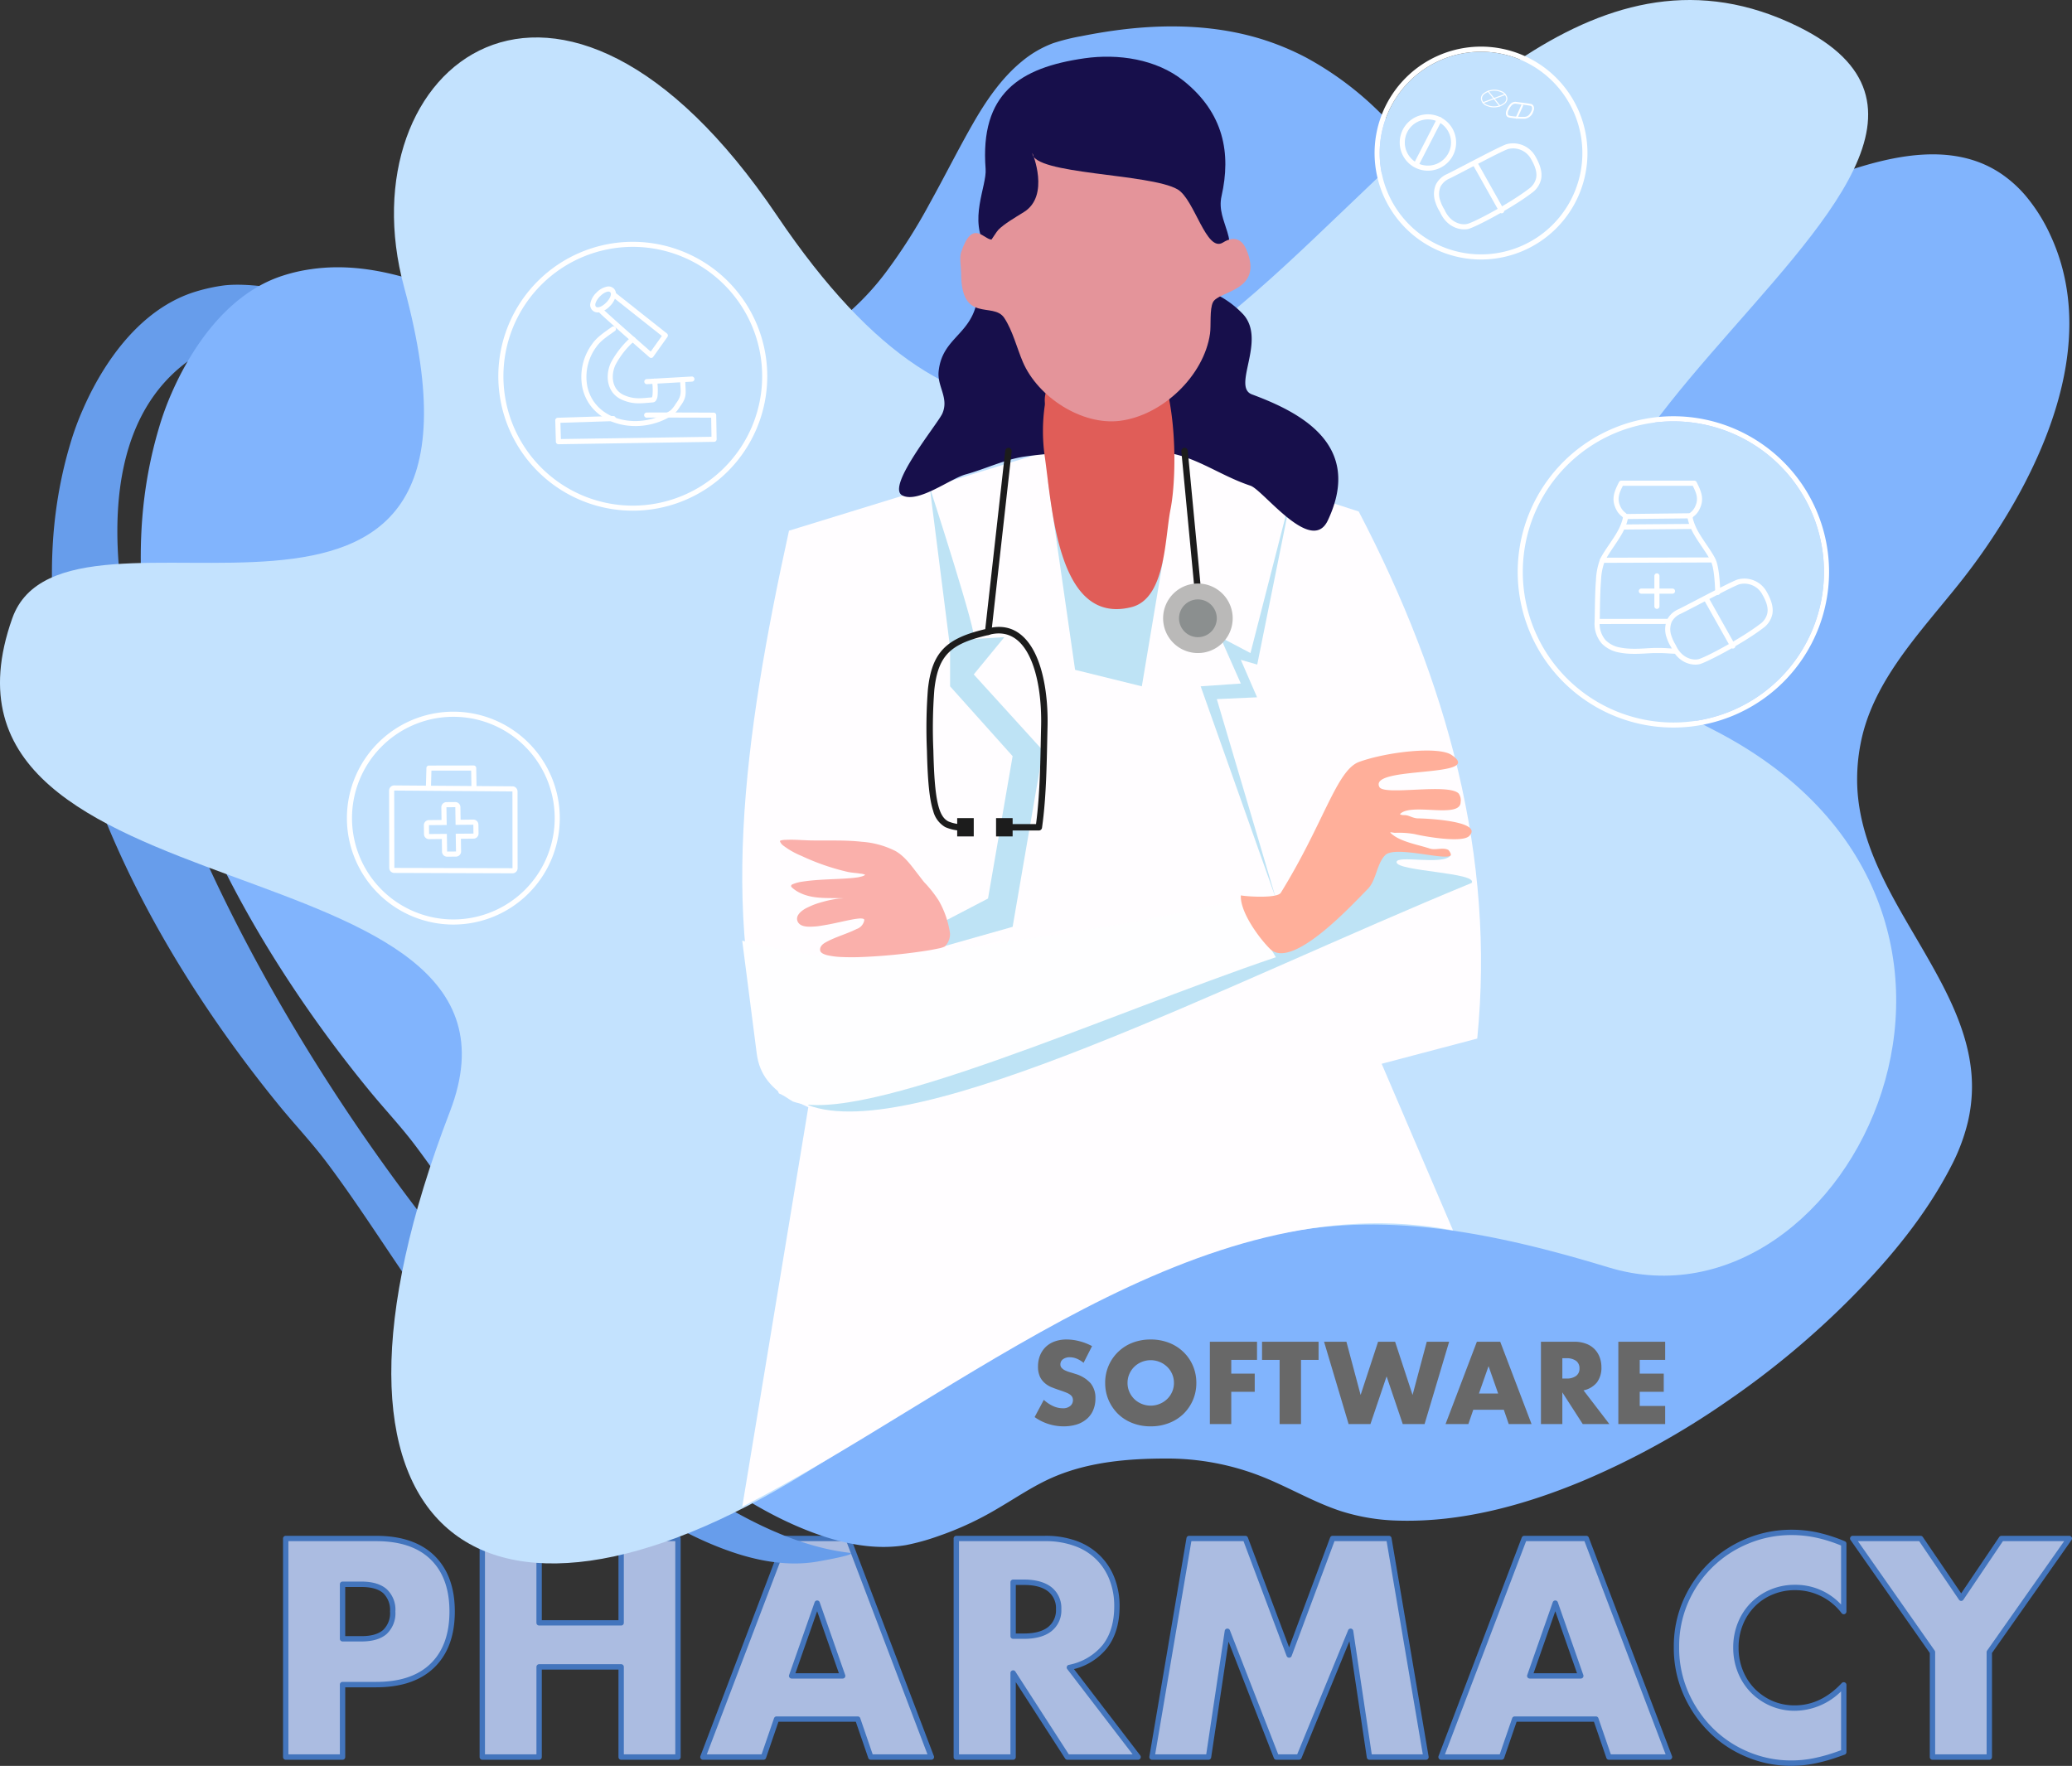 <svg xmlns="http://www.w3.org/2000/svg" width="550.64" height="469.329" viewBox="0 0 550.64 469.329">
  <rect x="0" y="0" width="550.64" height="469.329" fill="#333333" stroke="none"/>
  <g id="pharmacy" transform="translate(-559.209 -2222.191)">
    <path id="Path_977" data-name="Path 977" d="M332.672-1511.78h5.008c5.546,0,8.32-2.4,8.32-7.24q0-7.23-8.32-7.24h-5.008Zm0,31.44h-15.1v-58.1h24.038q9.786,0,14.986,5.1,5.2,5.07,5.2,14.32t-5.2,14.34q-5.2,5.07-14.986,5.08h-8.936Z" transform="translate(317.57 4169.52)" fill="#abbce1"/>
    <path id="Path_978" data-name="Path 978" d="M333.029-1479.27a.715.715,0,0,0,.712-.72v-18.54h8.224c6.746,0,11.9-1.8,15.484-5.3s5.416-8.46,5.416-14.84-1.822-11.32-5.416-14.84c-3.584-3.5-8.738-5.28-15.484-5.28H317.927a.712.712,0,0,0-.714.7v58.1a.716.716,0,0,0,.714.72Zm-.714-1.44H318.639v-56.66h23.326c6.3,0,11.138,1.6,14.488,4.88,3.342,3.26,4.986,7.88,4.986,13.82s-1.644,10.56-4.986,13.82c-3.35,3.28-8.186,4.88-14.488,4.88h-8.936a.716.716,0,0,0-.714.72Zm0-30.72a.716.716,0,0,0,.714.72h5.008c2.986,0,5.214-.68,6.708-1.98a7.529,7.529,0,0,0,2.326-5.98,7.456,7.456,0,0,0-2.326-5.96c-1.494-1.3-3.722-2-6.708-2h-5.008a.716.716,0,0,0-.714.72Zm1.426-.7v-13.06h4.3c2.56,0,4.492.52,5.772,1.62a6.186,6.186,0,0,1,1.836,4.9,6.13,6.13,0,0,1-1.836,4.9c-1.28,1.12-3.212,1.64-5.772,1.64Z" transform="translate(317.213 4169.17)" fill="#4375bd" fill-rule="evenodd"/>
    <path id="Path_979" data-name="Path 979" d="M358.791-1516.02h21.8v-22.42h15.1v58.1H380.6v-23.96h-21.8v23.96h-15.1v-58.1h15.1Z" transform="translate(343.689 4169.52)" fill="#abbce1"/>
    <path id="Path_980" data-name="Path 980" d="M359.86-1516.37v-21.72a.711.711,0,0,0-.712-.7h-15.1a.712.712,0,0,0-.714.7v58.1a.716.716,0,0,0,.714.72h15.1a.715.715,0,0,0,.712-.72v-23.24h20.378v23.24a.716.716,0,0,0,.714.72h15.1a.716.716,0,0,0,.714-.72v-58.1a.712.712,0,0,0-.714-.7h-15.1a.712.712,0,0,0-.714.7v21.72Zm-1.426.7a.716.716,0,0,0,.714.72h21.8a.714.714,0,0,0,.712-.72v-21.7H395.34v56.66H381.664v-23.24a.714.714,0,0,0-.712-.72h-21.8a.716.716,0,0,0-.714.72v23.24H344.758v-56.66h13.676Z" transform="translate(343.332 4169.17)" fill="#4375bd" fill-rule="evenodd"/>
    <path id="Path_981" data-name="Path 981" d="M410.142-1501.92l-6.78-19.34-6.78,19.34Zm4.006,11.48H392.576l-3.468,10.1h-16.1l22.112-58.1h16.488l22.112,58.1h-16.1Z" transform="translate(373.006 4169.52)" fill="#abbce1"/>
    <path id="Path_982" data-name="Path 982" d="M414-1489.37l3.3,9.62a.722.722,0,0,0,.674.48h16.1a.71.71,0,0,0,.588-.32.713.713,0,0,0,.078-.66l-22.112-58.08a.709.709,0,0,0-.666-.46H395.475a.707.707,0,0,0-.666.46l-22.114,58.08a.719.719,0,0,0,.08.66.708.708,0,0,0,.588.32h16.1a.722.722,0,0,0,.674-.48l3.3-9.62Zm1.182-.94a.7.7,0,0,0-.674-.48H392.933a.7.7,0,0,0-.676.48l-3.3,9.6H374.4l21.57-56.66h15.5s18.7,49.12,21.57,56.66h-14.56C417.791-1482.71,415.179-1490.31,415.179-1490.31Zm-4.68-10.54a.736.736,0,0,0,.582-.3.7.7,0,0,0,.09-.64l-6.78-19.34a.7.7,0,0,0-.672-.48.7.7,0,0,0-.672.48l-6.782,19.34a.7.7,0,0,0,.092.64.736.736,0,0,0,.582.3Zm-1.006-1.42H397.945l5.774-16.48Z" transform="translate(372.649 4169.17)" fill="#4375bd" fill-rule="evenodd"/>
    <path id="Path_983" data-name="Path 983" d="M421.777-1512.46h2.85q4.47,0,6.858-1.86a6.328,6.328,0,0,0,2.388-5.32,6.289,6.289,0,0,0-2.388-5.3q-2.388-1.86-6.858-1.86h-2.85Zm33.208,32.12h-18.8l-14.408-22.34v22.34h-15.1v-58.1h23.5a22.859,22.859,0,0,1,8.476,1.44,16.287,16.287,0,0,1,5.97,3.88,16.32,16.32,0,0,1,3.544,5.7,19.942,19.942,0,0,1,1.194,6.94q0,6.63-3.2,10.74a16.08,16.08,0,0,1-9.438,5.6Z" transform="translate(406.675 4169.52)" fill="#abbce1"/>
    <path id="Path_984" data-name="Path 984" d="M455.341-1479.27a.721.721,0,0,0,.638-.4.736.736,0,0,0-.072-.76L438.3-1503.37a16.268,16.268,0,0,0,8.78-5.58c2.22-2.86,3.348-6.58,3.348-11.18a20.581,20.581,0,0,0-1.238-7.18,16.861,16.861,0,0,0-3.7-5.94,17.18,17.18,0,0,0-6.226-4.08,23.768,23.768,0,0,0-8.736-1.46h-23.5a.71.71,0,0,0-.712.7v58.1a.714.714,0,0,0,.712.72h15.1a.714.714,0,0,0,.712-.72v-19.92l13.1,20.3a.691.691,0,0,0,.6.34Zm-1.446-1.44H436.929l-14.2-22a.683.683,0,0,0-.8-.3.7.7,0,0,0-.512.68v21.62H407.745v-56.66h22.786a22.379,22.379,0,0,1,8.214,1.38,15.484,15.484,0,0,1,5.716,3.72,15.451,15.451,0,0,1,3.392,5.46,19.106,19.106,0,0,1,1.15,6.68c0,4.24-1,7.68-3.048,10.32a15.482,15.482,0,0,1-9.038,5.32.705.705,0,0,0-.508.46.682.682,0,0,0,.106.66Zm-32.476-31.4a.712.712,0,0,0,.714.7h2.85c3.172,0,5.6-.68,7.294-2a6.994,6.994,0,0,0,2.666-5.88,7.019,7.019,0,0,0-2.666-5.88c-1.7-1.3-4.122-2-7.294-2h-2.85a.716.716,0,0,0-.714.72Zm1.426-.72v-12.9h2.138c2.786,0,4.932.54,6.422,1.7a5.626,5.626,0,0,1,2.112,4.74,5.664,5.664,0,0,1-2.112,4.76c-1.49,1.16-3.636,1.7-6.422,1.7Z" transform="translate(406.319 4169.17)" fill="#4375bd" fill-rule="evenodd"/>
    <path id="Path_985" data-name="Path 985" d="M432.679-1480.34l9.862-58.1h14.946l11.636,30.98,11.556-30.98h14.948l9.862,58.1H490.465l-5.008-33.44-13.716,33.44h-6.008l-13.022-33.44-5.008,33.44Z" transform="translate(432.679 4169.52)" fill="#abbce1"/>
    <path id="Path_986" data-name="Path 986" d="M432.332-1480.11a.73.73,0,0,0,.158.58.724.724,0,0,0,.546.26H448.06a.714.714,0,0,0,.7-.62l4.612-30.78,12.048,30.94a.713.713,0,0,0,.666.46H472.1a.723.723,0,0,0,.66-.44s9.594-23.4,12.734-31.06l4.624,30.88a.714.714,0,0,0,.706.62h15.024a.72.72,0,0,0,.544-.26.715.715,0,0,0,.158-.58l-9.862-58.1a.7.7,0,0,0-.7-.58H481.036a.708.708,0,0,0-.668.46l-10.892,29.18c-2.474-6.58-10.964-29.18-10.964-29.18a.708.708,0,0,0-.668-.46H442.9a.706.706,0,0,0-.7.58Zm1.548-.6,9.62-56.66h13.852c1.446,3.86,11.46,30.52,11.46,30.52a.737.737,0,0,0,.668.46.726.726,0,0,0,.668-.48s9.944-26.64,11.384-30.5h13.85l9.62,56.66H491.436l-4.918-32.82a.709.709,0,0,0-.62-.6.708.708,0,0,0-.744.44l-13.534,32.98h-5.044c-1.554-3.98-12.844-32.98-12.844-32.98a.7.7,0,0,0-.744-.44.7.7,0,0,0-.626.6l-4.916,32.82Z" transform="translate(432.322 4169.17)" fill="#4375bd" fill-rule="evenodd"/>
    <path id="Path_987" data-name="Path 987" d="M508.223-1501.92l-6.78-19.34-6.78,19.34Zm4.008,11.48H490.657l-3.468,10.1h-16.1l22.112-58.1h16.488l22.114,58.1H515.7Z" transform="translate(471.087 4169.52)" fill="#abbce1"/>
    <path id="Path_988" data-name="Path 988" d="M512.077-1489.37c.69,2,3.3,9.62,3.3,9.62a.724.724,0,0,0,.674.48h16.1a.7.7,0,0,0,.586-.32.708.708,0,0,0,.08-.66l-22.112-58.08a.712.712,0,0,0-.668-.46H493.555a.709.709,0,0,0-.666.46l-22.112,58.08a.708.708,0,0,0,.08.66.7.7,0,0,0,.586.32h16.1a.724.724,0,0,0,.676-.48l3.3-9.62Zm1.184-.94a.7.7,0,0,0-.674-.48H491.013a.7.7,0,0,0-.674.48s-2.612,7.6-3.3,9.6h-14.56l21.57-56.66h15.506l21.57,56.66h-14.56Zm-4.682-10.54a.736.736,0,0,0,.582-.3.7.7,0,0,0,.092-.64l-6.78-19.34a.7.7,0,0,0-.674-.48.7.7,0,0,0-.672.48l-6.78,19.34a.706.706,0,0,0,.09.64.739.739,0,0,0,.582.3Zm-1-1.42h-11.55s4.122-11.76,5.774-16.48Z" transform="translate(470.73 4169.17)" fill="#4375bd" fill-rule="evenodd"/>
    <path id="Path_989" data-name="Path 989" d="M546.824-1518.21a16.128,16.128,0,0,0-12.944-6.4,15.865,15.865,0,0,0-6.278,1.24,15.154,15.154,0,0,0-4.97,3.36,15.2,15.2,0,0,0-3.274,5.04,16.61,16.61,0,0,0-1.194,6.32,16.873,16.873,0,0,0,1.194,6.4,15.683,15.683,0,0,0,3.312,5.08,15.47,15.47,0,0,0,4.97,3.38,15.4,15.4,0,0,0,6.164,1.24q7.242,0,13.02-6.16v17.88l-1.54.54a44.043,44.043,0,0,1-6.472,1.8,31.813,31.813,0,0,1-5.932.58,29.836,29.836,0,0,1-11.52-2.28,29.973,29.973,0,0,1-9.708-6.38,31.971,31.971,0,0,1-6.74-9.8,29.776,29.776,0,0,1-2.544-12.36,29.7,29.7,0,0,1,2.5-12.28,30.485,30.485,0,0,1,6.7-9.64,30.69,30.69,0,0,1,9.746-6.32,30.306,30.306,0,0,1,11.634-2.28,32.41,32.41,0,0,1,6.82.74,39.608,39.608,0,0,1,7.048,2.28Z" transform="translate(502.368 4168.71)" fill="#abbce1"/>
    <path id="Path_990" data-name="Path 990" d="M546.63-1517.4a.736.736,0,0,0,.79.22.724.724,0,0,0,.474-.68v-18.02a.694.694,0,0,0-.438-.66,42.951,42.951,0,0,0-7.172-2.32,32.5,32.5,0,0,0-6.972-.74,31.289,31.289,0,0,0-11.9,2.32,31.488,31.488,0,0,0-9.97,6.46,31.228,31.228,0,0,0-6.86,9.86,30.427,30.427,0,0,0-2.566,12.58,30.538,30.538,0,0,0,2.6,12.66,32.414,32.414,0,0,0,6.894,10,30.505,30.505,0,0,0,9.934,6.54,30.47,30.47,0,0,0,11.792,2.34,31.577,31.577,0,0,0,6.066-.6,45.735,45.735,0,0,0,6.576-1.84l1.538-.54a.7.7,0,0,0,.478-.66v-17.88a.694.694,0,0,0-.45-.66.713.713,0,0,0-.784.16q-5.55,5.94-12.5,5.94a14.706,14.706,0,0,1-5.88-1.16,15.307,15.307,0,0,1-4.744-3.24,14.958,14.958,0,0,1-3.162-4.86,15.992,15.992,0,0,1-1.142-6.12,15.978,15.978,0,0,1,1.142-6.06,14.62,14.62,0,0,1,3.122-4.8,14.339,14.339,0,0,1,4.742-3.2,15.216,15.216,0,0,1,6-1.18A15.454,15.454,0,0,1,546.63-1517.4Zm-.162-2.32a16.45,16.45,0,0,0-12.232-5.24,16.508,16.508,0,0,0-6.558,1.28,15.969,15.969,0,0,0-5.2,3.52,15.862,15.862,0,0,0-3.426,5.26,17.347,17.347,0,0,0-1.248,6.6,17.508,17.508,0,0,0,1.248,6.66,16.255,16.255,0,0,0,3.464,5.32,16.279,16.279,0,0,0,5.2,3.54,16.066,16.066,0,0,0,6.446,1.3,17.656,17.656,0,0,0,12.308-5.16V-1481l-1.064.38h0a45.217,45.217,0,0,1-6.368,1.78,30.378,30.378,0,0,1-5.8.56,29.2,29.2,0,0,1-11.248-2.22,29.464,29.464,0,0,1-9.48-6.24,31.116,31.116,0,0,1-6.59-9.56,29.206,29.206,0,0,1-2.48-12.08,29.025,29.025,0,0,1,2.442-12,29.645,29.645,0,0,1,6.546-9.4,29.893,29.893,0,0,1,9.522-6.18,29.686,29.686,0,0,1,11.364-2.22,31,31,0,0,1,6.668.72,38.993,38.993,0,0,1,6.488,2.06Z" transform="translate(502.012 4168.36)" fill="#4375bd" fill-rule="evenodd"/>
    <path id="Path_991" data-name="Path 991" d="M546.979-1508.24l-21.188-30.2h18.028l10.788,15.88,10.708-15.88h18.03l-21.266,30.2v27.9h-15.1Z" transform="translate(525.791 4169.52)" fill="#abbce1"/>
    <path id="Path_992" data-name="Path 992" d="M546.622-1507.65v27.66a.716.716,0,0,0,.714.72h15.1a.716.716,0,0,0,.714-.72v-27.66l21.134-30.02a.71.71,0,0,0,.05-.74.7.7,0,0,0-.632-.38h-18.03a.742.742,0,0,0-.59.3s-7.878,11.68-10.12,15l-10.2-15a.742.742,0,0,0-.59-.3H526.148a.706.706,0,0,0-.634.38.719.719,0,0,0,.05.74Zm1.426-.24a.7.7,0,0,0-.128-.4l-20.4-29.08H543.8l10.574,15.56a.708.708,0,0,0,.59.32.708.708,0,0,0,.59-.32s8.994-13.34,10.5-15.56h16.276c-3.854,5.48-20.474,29.08-20.474,29.08a.7.7,0,0,0-.13.4v27.18H548.048Z" transform="translate(525.434 4169.17)" fill="#4375bd" fill-rule="evenodd"/>
    <path id="Path_993" data-name="Path 993" d="M390.919-1427.291c-4.606-5.22-8.426-11.16-12.314-16.9-6.314-9.34-12.454-18.78-19.24-27.8-3.834-5.08-8.236-9.74-12.27-14.66q-7.956-9.72-15.188-20c-13.774-19.6-25.64-40.74-33.974-63.24-5.916-15.98-10.054-32.74-11.144-49.76a132.631,132.631,0,0,1,.092-18.68,119.641,119.641,0,0,1,1.592-12.32,114.138,114.138,0,0,1,2.92-12.16,74.666,74.666,0,0,1,3.358-9.14c.91-2.08,1.91-4.16,2.99-6.16,5.834-10.8,14.6-21.2,26.686-25.02a47.908,47.908,0,0,1,7.294-1.66c17.558-2.56,67.018,14.86,50.154,12.08-188.842-31.28,11.4,312.36,116.492,324.68,2.7.32-5.732,1.88-8.506,2.36-8.114,1.38-16.458-.3-24.1-3.08-13.064-4.74-24.89-12.72-35.762-21.24-4.51-3.54-8.944-7.32-13.206-11.14-4.03-3.62-7.988-7.4-11.826-11.24Q397.712-1419.6,390.919-1427.291Z" transform="translate(286.505 4002.911)" fill="#679deb" fill-rule="evenodd"/>
    <path id="Path_994" data-name="Path 994" d="M402.724-1397.344c-4.606-5.22-8.426-11.16-12.314-16.92-6.314-9.34-12.454-18.78-19.24-27.8-3.834-5.08-8.236-9.72-12.27-14.66q-7.956-9.72-15.188-20c-13.772-19.6-25.64-40.74-33.974-63.24-5.916-15.98-10.054-32.72-11.144-49.76a132.646,132.646,0,0,1,.092-18.68,119.675,119.675,0,0,1,1.592-12.32,113.808,113.808,0,0,1,2.92-12.14,74.939,74.939,0,0,1,3.358-9.16c.91-2.08,1.91-4.14,2.99-6.14,5.834-10.8,14.6-21.22,26.686-25.02a43.563,43.563,0,0,1,7.294-1.66c17.558-2.58,34.556,5.06,50.154,12.06,17.378,7.78,35.738,16.88,55.366,15.34a66.492,66.492,0,0,0,14.378-2.82,62.235,62.235,0,0,0,13.306-5.9,70.677,70.677,0,0,0,19.61-17.88,146.555,146.555,0,0,0,11.582-18.2c3.964-7.12,7.58-14.4,11.646-21.48,3.452-6,7.55-12,12.956-16.4a28.549,28.549,0,0,1,8.218-4.78,54.308,54.308,0,0,1,7.43-1.86c4.014-.8,8.062-1.46,12.132-1.92,11.864-1.32,24.038-.9,35.52,2.58a70.19,70.19,0,0,1,12.308,5.08,85.908,85.908,0,0,1,19.528,14.6c7.558,7.34,14.1,15.64,21.2,23.42,4.454,4.88,9.408,9.56,15.158,12.88a36.444,36.444,0,0,0,6.914,3.14c8.426,3.02,17.668,1.5,25.966-1.12,2.242-.7,5.572-1.88,7.738-2.76,8.456-3.4,16.68-7.3,25-11.02,8.41-3.78,16.884-7.52,25.726-10.2,10.49-3.16,22.448-5.18,32.85-.62a28.867,28.867,0,0,1,4.9,2.76,32.783,32.783,0,0,1,5.952,5.4,45.8,45.8,0,0,1,6.718,10.62,52.959,52.959,0,0,1,3.29,9.2c4.938,19.22-1.178,39.48-10,56.58-2.02,3.92-4.25,7.76-6.6,11.48a166.617,166.617,0,0,1-10.938,15.4c-2.632,3.3-5.344,6.52-8,9.78-7.9,9.7-15.756,20.12-18.168,32.7a49.3,49.3,0,0,0-.876,11.8c.828,16.46,10.262,30.48,18.2,44.32,6.5,11.32,12.876,23.5,12.224,36.96a41.439,41.439,0,0,1-1.036,7.44,51.419,51.419,0,0,1-4.484,11.88c-6.652,12.92-16.164,24.42-26.328,34.72a228.237,228.237,0,0,1-33.314,27.78,210.963,210.963,0,0,1-38.17,21.06c-15.4,6.42-32.128,11.04-48.94,10.58a54.2,54.2,0,0,1-15.382-2.52c-7.432-2.44-14.176-6.54-21.454-9.36a68.379,68.379,0,0,0-24.9-4.62c-10.1,0-20.44.86-29.834,4.84-5.382,2.28-10.184,5.62-15.21,8.54a84.041,84.041,0,0,1-15.674,7.26,59.126,59.126,0,0,1-8.506,2.36c-8.114,1.38-16.458-.3-24.1-3.08-13.064-4.74-24.89-12.72-35.762-21.24-4.51-3.54-8.944-7.3-13.206-11.14-4.03-3.62-7.988-7.4-11.826-11.22Q409.517-1389.655,402.724-1397.344Z" transform="translate(298.31 3968.584)" fill="#81b4fd" fill-rule="evenodd"/>
    <path id="Path_995" data-name="Path 995" d="M494.323-1351.816c-87.648,54.44-138.106,16.06-95.148-95.64,28.436-73.94-145.24-49.6-116.306-131.1,14.336-40.38,135.928,28.96,104.13-88-15.868-58.36,40.928-105.22,99.1-19.02,103.916,154,165.872-102.02,271.292-50.28,81.15,39.8-135.19,129.92-23,186.66,92.914,47,36.934,162.76-27.362,143.14C624.739-1431.156,596.721-1415.416,494.323-1351.816Z" transform="translate(279.604 3965.076)" fill="#c3e2fe" fill-rule="evenodd"/>
    <path id="Path_996" data-name="Path 996" d="M459.457-1682.95l-68.8,21.18c-11.978,54.58-19.4,107.22-2.692,149.54l7.824,3.7-17.556,106.18c57.908-29.58,121.578-86.4,188.894-73.46l-18.964-44.28,25.4-6.7c4.786-48.16-7.786-94.64-31.494-140.08l-48.984-15.88Z" transform="translate(378.228 4025.01)" fill="#fffdff" fill-rule="evenodd"/>
    <path id="Path_997" data-name="Path 997" d="M403.147-1678.12s13.1,40.32,11.694,40.34c-1.41.04,8.128-.52,8.128-.52l-8.128,9.9,18.388,20.24-8.058,46.84-18.2,5.16.578-6.9,11.08-5.78,6.54-37.84-16.618-18.56v-10.3Z" transform="translate(403.147 4029.84)" fill="#bee3f5" fill-rule="evenodd"/>
    <path id="Path_998" data-name="Path 998" d="M463.675-1678.12l-11.292,44.04-8.026-4.22,5.46,12.32-10.672.74,19.988,56.4-15.7-53,10.7-.48-4.318-9.96,4.36,1.26Z" transform="translate(439.145 4029.84)" fill="#bee3f5" fill-rule="evenodd"/>
    <path id="Path_999" data-name="Path 999" d="M446.921-1698.881c-9.47,1.7-26.54-19.52-26.778-2.52-.178,12.72-9.492,12.38-10.554,22.34-.434,4.06,2.786,7.04,1,11.2-1.166,2.72-15.156,19.56-10.624,21.82,4.232,2.12,12.718-4.48,16.8-5.6,5.13-1.4,10.384-3.98,15.652-4.74,11.238-1.6,22.942-1.3,34.318-1.3,9.768,0,16.52,5.98,25.722,9.04,3.382,1.12,16.17,18.5,20.55,9.24,9.688-20.48-8.024-28.98-20.14-33.5-5.44-2.02,3.882-14.3-2.3-21.24a25.45,25.45,0,0,0-13.21-7.46c-4.86-.98-11.182-.52-16.082,0C456.439-1701.1,451.7-1699.741,446.921-1698.881Z" transform="translate(399.069 3999.921)" fill="#170f4b" fill-rule="evenodd"/>
    <path id="Path_1000" data-name="Path 1000" d="M474.424-1677.009c-5.692,10.34-23.226.26-33.722-3.24-4.678-1.56-9.644-2.08-14.324-3.64-4.376-1.46-10.2,5.74-14.556-.64-4.994-7.3.066-16.38-.288-20.98-1.538-20,8.96-26.94,26.3-29.42,8.868-1.26,19.054.18,26.3,5.98,10.714,8.58,12.666,19.3,10.1,30.64C472.62-1691.149,479.924-1686.989,474.424-1677.009Z" transform="translate(409.606 3972.609)" fill="#170f4b" fill-rule="evenodd"/>
    <path id="Path_1001" data-name="Path 1001" d="M418.842-1679.01l7.234,50.28,17.736,4.38,5.658-33.74Z" transform="translate(418.842 4028.95)" fill="#bee3f5" fill-rule="evenodd"/>
    <path id="Path_1002" data-name="Path 1002" d="M421.692-1689.708c-3.962,7.94-2.82,8.8-3.012,10.14a47.931,47.931,0,0,0,0,13.7c2.014,14.1,3.546,44.84,23,39.96,9.17-2.28,8.878-18.36,10.406-26,2.288-11.44,1.916-46.56-13.144-46.56-2.142,0-5.47-.28-6.844,1.1C428.99-1694.248,424.132-1694.588,421.692-1689.708Z" transform="translate(418.188 4009.468)" fill="#e05d58" fill-rule="evenodd"/>
    <path id="Path_1003" data-name="Path 1003" d="M426.365-1722.54s4.754,11.32-2.274,15.68c-2.532,1.58-5.15,3.08-6.772,4.7-.414.4-1.77,2.6-1.822,2.6-2.046,0-5.074-5.62-8.074,3.38-.486,1.46,0,3.94,0,5.48,0,13.64,8.488,7.52,11.458,11.96,2.226,3.34,3.364,8.02,4.948,11.72,3.992,9.32,15.664,16.9,25.782,15.64,11.3-1.42,22.36-11.98,23.96-23.18.308-2.16-.15-6.48.78-8.34,1.56-3.12,13.642-2.9,8.856-14.06-1.01-2.36-3-3.82-6.188-1.82-4.458,2.82-7.53-11.46-12.074-14.12C457.649-1717.16,426.365-1716.82,426.365-1722.54Z" transform="translate(407.207 3985.42)" fill="#e4949a" fill-rule="evenodd"/>
    <path id="Path_1004" data-name="Path 1004" d="M428.434-1606.406a24.567,24.567,0,0,0-2.992-8.7,31.655,31.655,0,0,0-3.892-4.92c-.578-.7-1.106-1.44-1.664-2.14-1.738-2.24-3.436-4.68-5.936-6.12a23.423,23.423,0,0,0-8.92-2.46c-4.458-.5-8.92-.28-13.4-.36-1.546-.02-3.09-.14-4.636-.18-.886-.02-1.776,0-2.662.04a5.714,5.714,0,0,0-.824.14c-.048,0-.314.1-.262.24a2.535,2.535,0,0,0,.922,1.16,21.156,21.156,0,0,0,4.818,2.72,61.094,61.094,0,0,0,12.33,4.26c1.16.24,2.092.24,3.248.44a3.921,3.921,0,0,1,1.274.28c.1.04-.148.18-.25.24a2.867,2.867,0,0,1-.574.22c-.342.08-.688.18-1.04.24-1.292.2-2.578.28-3.886.36-3.568.2-7.25.24-10.8.78a10.5,10.5,0,0,0-2.578.66c-.156.08-.35.14-.436.28a.474.474,0,0,0,0,.48,8.4,8.4,0,0,0,2.136,1.5c3.628,1.84,7.7,1.34,11.606,1.52.456.02-.914.04-1.366.1-.628.08-1.25.2-1.87.32-.718.14-1.434.32-2.142.52-.736.2-1.468.42-2.184.68-.68.26-1.342.56-2,.88-1.21.58-3.17,1.94-2.554,3.56.632,1.66,3.008,1.54,4.428,1.44a11.024,11.024,0,0,0,1.4-.14c1-.16,2-.32,3-.52,1.9-.38,3.786-.84,5.692-1.2a17.789,17.789,0,0,1,2.062-.28c.132,0,.962-.02,1.12.24.086.12.022.3,0,.46a3.058,3.058,0,0,1-1.978,2.1c-2.714,1.36-5.68,2.1-8.322,3.6-.79.44-1.616,1.22-1.344,2.22.18.66,1.284.98,1.748,1.12a20.662,20.662,0,0,0,3.808.5c1.458.08,3.75.08,5.18.02a153.885,153.885,0,0,0,16.872-1.6c1.262-.18,2.516-.42,3.77-.68a6.878,6.878,0,0,0,1.694-.52A4.633,4.633,0,0,0,428.434-1606.406Z" transform="translate(383.244 4076.666)" fill="#fab0ab" fill-rule="evenodd"/>
    <path id="Path_1005" data-name="Path 1005" d="M386.964-1561.072c28.234,10.82,111.2-32.28,176.374-59.04,1.852-2.78-19.928-3.06-19.954-5.52-.02-2.02,12.43.98,14.386-1.82-13.916-2.5-20.05-7.22-25.1,1.52Z" transform="translate(386.964 4076.972)" fill="#bee3f5" fill-rule="evenodd"/>
    <path id="Path_1006" data-name="Path 1006" d="M378.228-1612.28l3.846,29.92c.742,5.86,3.918,9.42,9.594,12.82,18.13,6.68,83.8-23.26,128.382-38.34l-9.316-15.6c-27.06,7-54.21,10.18-82.668,14.54C409.452-1606.1,395.662-1607.92,378.228-1612.28Z" transform="translate(378.228 4084.48)" fill="#fefeff" fill-rule="evenodd"/>
    <path id="Path_1007" data-name="Path 1007" d="M444.493-1604.655c-.276,4.24,4.61,11.1,7.722,14.2,5.864,5.86,22.068-11.96,25.948-15.84,2.374-2.38,2.384-6.74,4.7-9.06,2.646-2.64,16.564,1.7,17.416,0,.15-.3-.46-1.28-.7-1.4-1.464-.72-3.35.16-4.876-.34-3.226-1.08-8.09-1.82-10.45-4.18-.286-.3.814,0,1.22,0a24,24,0,0,1,5.224.34c2.28.58,12.554,2.42,14.456.52,4.1-4.08-12.094-4.7-13.584-4.7-1.336,0-2.444-.86-3.484-.86-.422,0-1.518-.06-1.22-.36,2.984-2.98,16.024,1.38,16.024-3.12a3.085,3.085,0,0,0-.522-2.28c-2.834-2.82-19.87.68-21.074-1.74-2.852-5.7,28.536-2.28,19.158-8.52-3.46-2.32-17.012-.84-24.516,1.86-6.02,2.18-9.338,16.2-20.82,34.78C454.133-1603.755,445.651-1604.375,444.493-1604.655Z" transform="translate(444.481 4064.815)" fill="#ffaf9a" fill-rule="evenodd"/>
    <path id="Path_1008" data-name="Path 1008" d="M441.638-1647.378l-3.354-35.22a.861.861,0,0,0-.934-.78.866.866,0,0,0-.77.94l3.354,35.22a.86.86,0,0,0,.934.76A.846.846,0,0,0,441.638-1647.378Z" transform="translate(436.576 4024.578)" fill="#1c1c1c" fill-rule="evenodd"/>
    <path id="Path_1009" data-name="Path 1009" d="M423.639-1682.618l-5.316,47.44c-5.92,1.4-9.638,3.18-11.968,6.2-1.814,2.34-2.8,5.44-3.268,9.76a134.949,134.949,0,0,0-.262,16.34c.188,8.04.658,12.98,1.664,16.02a6.906,6.906,0,0,0,3.206,4.3,11.506,11.506,0,0,0,5.6.9.843.843,0,0,0,.846-.86.848.848,0,0,0-.864-.84,9.9,9.9,0,0,1-4.778-.72c-1.366-.72-2.208-2.18-2.814-4.88-.672-3.02-1-7.44-1.148-13.96a132.937,132.937,0,0,1,.252-16.12c.424-3.92,1.27-6.76,2.92-8.9,2.208-2.86,5.83-4.4,11.586-5.7a.858.858,0,0,0,.662-.74l5.382-48.04a.866.866,0,0,0-.754-.96A.877.877,0,0,0,423.639-1682.618Z" transform="translate(402.719 4024.578)" fill="#1c1c1c" fill-rule="evenodd"/>
    <path id="Path_1010" data-name="Path 1010" d="M415.165-1605.466h9.656a.843.843,0,0,0,.846-.72c1.23-8.7,1.254-18.32,1.466-26.8.208-8.4-1.224-17.16-4.872-22.16-2.584-3.56-6.236-5.32-11.168-3.98a.872.872,0,0,0-.6,1.06.855.855,0,0,0,1.05.6c5.2-1.42,8.68,1.32,10.854,5.92,2.32,4.88,3.192,11.84,3.026,18.52-.2,8.18-.226,17.42-1.348,25.86h-8.908a.855.855,0,0,0-.856.86A.851.851,0,0,0,415.165-1605.466Z" transform="translate(410.461 4048.386)" fill="#1c1c1c" fill-rule="evenodd"/>
    <path id="Path_1011" data-name="Path 1011" d="M411.958-1629.3h4.4v-4.867h-4.4Z" transform="translate(411.958 4073.796)" fill="#1c1c1c" fill-rule="evenodd"/>
    <path id="Path_1012" data-name="Path 1012" d="M406.793-1629.3h4.4v-4.867h-4.4Z" transform="translate(406.793 4073.796)" fill="#1c1c1c" fill-rule="evenodd"/>
    <path id="Path_1013" data-name="Path 1013" d="M443.4-1665.34a9.248,9.248,0,0,1,9.246,9.24,9.248,9.248,0,0,1-9.246,9.24,9.247,9.247,0,0,1-9.246-9.24A9.246,9.246,0,0,1,443.4-1665.34Z" transform="translate(434.156 4042.62)" fill="#bab9b8" fill-rule="evenodd"/>
    <path id="Path_1014" data-name="Path 1014" d="M441.289-1663.23a5.029,5.029,0,0,1,5.018,5.02,5.029,5.029,0,0,1-5.018,5.02,5.03,5.03,0,0,1-5.02-5.02A5.03,5.03,0,0,1,441.289-1663.23Z" transform="translate(436.269 4044.73)" fill="#8b8f8f" fill-rule="evenodd"/>
    <path id="Path_1015" data-name="Path 1015" d="M353.31-1647.63a26.938,26.938,0,0,1,26.934,26.92,26.942,26.942,0,0,1-26.934,26.94,26.942,26.942,0,0,1-26.932-26.94A26.937,26.937,0,0,1,353.31-1647.63Z" transform="translate(326.378 4060.33)" fill="#c3e2fe" fill-rule="evenodd"/>
    <path id="Path_1016" data-name="Path 1016" d="M353.988-1648.31a28.3,28.3,0,0,0-28.288,28.28,28.307,28.307,0,0,0,28.288,28.3,28.307,28.307,0,0,0,28.288-28.3A28.3,28.3,0,0,0,353.988-1648.31Zm0,1.36a26.938,26.938,0,0,1,26.934,26.92,26.942,26.942,0,0,1-26.934,26.94,26.942,26.942,0,0,1-26.932-26.94A26.937,26.937,0,0,1,353.988-1646.95Z" transform="translate(325.7 4059.65)" fill="#fff" fill-rule="evenodd"/>
    <path id="Path_1017" data-name="Path 1017" d="M341.247-1635.6l2.358-.02.072,4.7,4.716-.04.036,2.36-4.716.04.074,4.72-2.358.02-.074-4.7-4.714.04-.038-2.36,4.716-.04Z" transform="translate(336.603 4072.34)" fill="#c3e2fe" fill-rule="evenodd"/>
    <path id="Path_1018" data-name="Path 1018" d="M341.908-1636.28a1.336,1.336,0,0,0-.954.42,1.34,1.34,0,0,0-.384.96l.052,3.36-3.356.04a1.324,1.324,0,0,0-.956.4,1.4,1.4,0,0,0-.384.98l.036,2.34a1.344,1.344,0,0,0,1.37,1.34l3.368-.04.052,3.36a1.343,1.343,0,0,0,1.37,1.34l2.356-.02a1.344,1.344,0,0,0,.956-.42,1.34,1.34,0,0,0,.384-.96l-.052-3.36,3.356-.04a1.317,1.317,0,0,0,.954-.4,1.339,1.339,0,0,0,.384-.96l-.036-2.36a1.357,1.357,0,0,0-1.37-1.34l-3.366.04-.052-3.36a1.357,1.357,0,0,0-1.37-1.34Zm.016,1.36,2.358-.02.072,4.7,4.716-.04.036,2.36-4.716.04.074,4.72-2.358.02-.074-4.7-4.714.04-.038-2.36,4.716-.04Z" transform="translate(335.926 4071.66)" fill="#fff" fill-rule="evenodd"/>
    <path id="Path_1019" data-name="Path 1019" d="M332.67-1638.51a1.351,1.351,0,0,0-.966.4,1.354,1.354,0,0,0-.4.96l.042,20.56a1.348,1.348,0,0,0,1.352,1.34l31.4.1a1.337,1.337,0,0,0,.96-.4,1.361,1.361,0,0,0,.4-.96l-.02-20.4a1.358,1.358,0,0,0-1.344-1.36Zm-.01,1.36.044,20.56,31.4.08-.02-20.4Z" transform="translate(331.306 4069.45)" fill="#fff" fill-rule="evenodd"/>
    <path id="Path_1020" data-name="Path 1020" d="M337.548-1635.38l.122-4.42h10.558l.076,4.44a.659.659,0,0,0,.688.66.663.663,0,0,0,.666-.68l-.086-5.12a.679.679,0,0,0-.678-.66l-11.882.02a.668.668,0,0,0-.676.66l-.142,5.06a.683.683,0,0,0,.658.7A.7.7,0,0,0,337.548-1635.38Z" transform="translate(336.194 4066.8)" fill="#fff" fill-rule="evenodd"/>
    <path id="Path_1021" data-name="Path 1021" d="M380.878-1710.08a34.407,34.407,0,0,1,34.384,34.38,34.412,34.412,0,0,1-34.384,34.4,34.411,34.411,0,0,1-34.382-34.4A34.407,34.407,0,0,1,380.878-1710.08Z" transform="translate(346.496 3997.88)" fill="#c3e2fe" fill-rule="evenodd"/>
    <path id="Path_1022" data-name="Path 1022" d="M381.555-1710.75a35.741,35.741,0,0,0-35.736,35.72,35.745,35.745,0,0,0,35.736,35.74,35.747,35.747,0,0,0,35.738-35.74A35.743,35.743,0,0,0,381.555-1710.75Zm0,1.34a34.407,34.407,0,0,1,34.384,34.38,34.412,34.412,0,0,1-34.384,34.4,34.411,34.411,0,0,1-34.382-34.4A34.407,34.407,0,0,1,381.555-1709.41Z" transform="translate(345.819 3997.21)" fill="#fff" fill-rule="evenodd"/>
    <path id="Path_1023" data-name="Path 1023" d="M360.417-1699.615a.818.818,0,0,0-.32-.3.662.662,0,0,0-.466-.04.662.662,0,0,0-.484.48.613.613,0,0,0,.026.44,1.918,1.918,0,0,0,.39.5c1.8,1.76,13.128,11.68,13.128,11.68a.707.707,0,0,0,.524.16.661.661,0,0,0,.474-.28l3.77-5.3a.669.669,0,0,0-.132-.92l-13.386-10.6a.679.679,0,0,0-.95.1.687.687,0,0,0,.11.96l12.882,10.2-2.964,4.16c-2.3-2.02-10.952-9.6-12.508-11.14A.38.38,0,0,1,360.417-1699.615Zm-.846.96a.7.7,0,0,0,.182.04A.583.583,0,0,1,359.57-1698.655Z" transform="translate(359.117 4004.015)" fill="#fff" fill-rule="evenodd"/>
    <path id="Path_1024" data-name="Path 1024" d="M372.111-1682.05c-2.862.24-4.656.58-7.338-.56-3.426-1.46-3.6-5.36-2.372-8.04a22.69,22.69,0,0,1,3.994-5.42,10.214,10.214,0,0,1,.82-.7.677.677,0,0,0,.572-.58.688.688,0,0,0-.59-.76,1.172,1.172,0,0,0-.484.08,3.478,3.478,0,0,0-.712.48,24.3,24.3,0,0,0-4.83,6.34c-1.518,3.3-1.148,8.04,3.07,9.84,2.956,1.26,4.916.92,8.1.66a1.135,1.135,0,0,0,.85-.5,2.833,2.833,0,0,0,.41-1.2,18.788,18.788,0,0,0-.106-4.04.7.7,0,0,0-.764-.58.7.7,0,0,0-.58.78,16.351,16.351,0,0,1,.11,3.64A2.79,2.79,0,0,1,372.111-1682.05Z" transform="translate(360.355 4009.85)" fill="#fff" fill-rule="evenodd"/>
    <path id="Path_1025" data-name="Path 1025" d="M365.931-1690.809l11.976-.68a.679.679,0,0,0,.638-.72.69.69,0,0,0-.714-.64l-11.976.68a.68.68,0,0,0-.64.72A.691.691,0,0,0,365.931-1690.809Z" transform="translate(365.215 4015.109)" fill="#fff" fill-rule="evenodd"/>
    <path id="Path_1026" data-name="Path 1026" d="M383.128-1685.207c.014,3,.678,3.8-1.164,6.24a7.972,7.972,0,0,1-1.37,1.76c-7.884,5.38-20.094,3.12-22.14-6.34a13.4,13.4,0,0,1,2.442-10.58c1.222-1.72,3.146-2.9,4.886-4.16a.673.673,0,0,0,.154-.94.679.679,0,0,0-.944-.16c-1.862,1.34-3.9,2.64-5.2,4.48a14.744,14.744,0,0,0-2.658,11.66c2.244,10.36,15.578,13.06,24.228,7.14a8.615,8.615,0,0,0,1.684-2.04c2.094-2.76,1.456-3.66,1.44-7.08a.675.675,0,0,0-.68-.66A.672.672,0,0,0,383.128-1685.207Z" transform="translate(356.842 4008.447)" fill="#fff" fill-rule="evenodd"/>
    <path id="Path_1027" data-name="Path 1027" d="M368.778-1687.129l-14.736.46a.682.682,0,0,0-.656.7l.16,5.68a.689.689,0,0,0,.688.66l41.37-.64a.7.7,0,0,0,.476-.2.689.689,0,0,0,.19-.48l-.11-6.42a.677.677,0,0,0-.674-.66s-16.628-.08-17.85-.02a.68.68,0,0,0-.638.72.69.69,0,0,0,.714.64c1.07-.06,14.01,0,17.106,0l.086,5.08-40.024.6-.122-4.32,14.062-.44a.693.693,0,0,0,.656-.7A.671.671,0,0,0,368.778-1687.129Z" transform="translate(353.386 4019.889)" fill="#fff" fill-rule="evenodd"/>
    <path id="Path_1028" data-name="Path 1028" d="M364.3-1704.262a2.021,2.021,0,0,0-1.676-.54,5.386,5.386,0,0,0-2.972,1.66,5.4,5.4,0,0,0-1.618,3,2,2,0,0,0,.574,1.66,2.028,2.028,0,0,0,1.676.56,5.391,5.391,0,0,0,2.972-1.66,5.449,5.449,0,0,0,1.616-3A2.063,2.063,0,0,0,364.3-1704.262Zm-.95.98c.462.44-.014,1.68-1.06,2.74s-2.27,1.56-2.732,1.1.012-1.68,1.06-2.74S362.892-1703.742,363.354-1703.282Z" transform="translate(358.03 4003.142)" fill="#fff" fill-rule="evenodd"/>
    <path id="Path_1029" data-name="Path 1029" d="M521.968-1686.89a40.031,40.031,0,0,1,40.02,40.02,40.044,40.044,0,0,1-40.02,40.02,40.044,40.044,0,0,1-40.02-40.02A40.031,40.031,0,0,1,521.968-1686.89Z" transform="translate(481.948 4021.07)" fill="#c3e2fe" fill-rule="evenodd"/>
    <path id="Path_1030" data-name="Path 1030" d="M522.645-1687.57a41.4,41.4,0,0,0-41.374,41.38,41.392,41.392,0,0,0,41.374,41.36,41.391,41.391,0,0,0,41.374-41.36A41.4,41.4,0,0,0,522.645-1687.57Zm0,1.36a40.031,40.031,0,0,1,40.02,40.02,40.044,40.044,0,0,1-40.02,40.02,40.044,40.044,0,0,1-40.02-40.02A40.031,40.031,0,0,1,522.645-1686.21Z" transform="translate(481.271 4020.39)" fill="#fff" fill-rule="evenodd"/>
    <path id="Path_1031" data-name="Path 1031" d="M502.451-1647.741c1.862,4.18,5.442,4.94,7.458,4.54,1.744-.36,11.652-5.54,16.94-9.58a6.1,6.1,0,0,0,2.5-3.74c.358-1.92-.366-3.96-1.514-5.96a6.777,6.777,0,0,0-7.692-3.26c-2.02.66-13.028,6.6-15.768,7.92a5.984,5.984,0,0,0-3.014,2.82,6.522,6.522,0,0,0-.092,4.74A10.868,10.868,0,0,0,502.451-1647.741Zm2.51-8.86c2.714-1.3,13.61-7.2,15.61-7.86a5.417,5.417,0,0,1,6.088,2.66c.974,1.7,1.662,3.4,1.36,5.02a4.783,4.783,0,0,1-1.992,2.92c-5.124,3.9-14.694,8.98-16.384,9.32-1.632.34-4.478-.38-5.974-3.78a10.541,10.541,0,0,1-1.11-2.36,5.128,5.128,0,0,1,.028-3.74A4.766,4.766,0,0,1,504.961-1656.6Z" transform="translate(500.867 4041.941)" fill="#fff" fill-rule="evenodd"/>
    <path id="Path_1032" data-name="Path 1032" d="M509.311-1634.55h-1.66c-2.15,0-6.02.56-9.326-.1a7.161,7.161,0,0,1-3.948-2,6.7,6.7,0,0,1-1.528-4.92c.074-3.14.06-7.36.344-10.84a16.176,16.176,0,0,1,1.006-5.22c1.348-2.7,4.144-5.98,5.336-8.82a11.952,11.952,0,0,0,.794-2.46,1.484,1.484,0,0,0-.084-.88,2.512,2.512,0,0,0-.554-.68,4.176,4.176,0,0,1-1.306-1.6c-1.032-2.1-.344-3.7.614-5.58h18.564c.96,1.88,1.648,3.48.616,5.58a4.194,4.194,0,0,1-1.308,1.6,2.589,2.589,0,0,0-.554.68,1.488,1.488,0,0,0-.082.88,11.922,11.922,0,0,0,.792,2.46c1.194,2.84,3.99,6.12,5.338,8.82.782,1.56,1.05,4.84,1.184,8.32a.691.691,0,0,0,.7.66.693.693,0,0,0,.652-.72c-.144-3.7-.492-7.2-1.326-8.88-1.338-2.66-4.118-5.9-5.3-8.72a14.666,14.666,0,0,1-.632-1.8,4.264,4.264,0,0,1-.08-.46,1.676,1.676,0,0,1,.37-.36,5.281,5.281,0,0,0,1.46-1.88c1.318-2.68.45-4.7-.814-7.18a.681.681,0,0,0-.6-.36H498.585a.684.684,0,0,0-.6.36c-1.262,2.48-2.132,4.5-.812,7.18a5.279,5.279,0,0,0,1.46,1.88,1.769,1.769,0,0,1,.37.36,4.437,4.437,0,0,1-.082.46,14.29,14.29,0,0,1-.63,1.8c-1.184,2.82-3.964,6.06-5.3,8.72a17.7,17.7,0,0,0-1.144,5.72c-.286,3.52-.274,7.78-.348,10.92a8,8,0,0,0,1.886,5.88,8.529,8.529,0,0,0,4.672,2.4c3.4.7,7.386.14,9.6.14h1.262c.966,0,2.278.12,3.732.18a.681.681,0,0,0,.706-.66.686.686,0,0,0-.65-.7c-1.474-.06-2.808-.18-3.788-.18Z" transform="translate(491.491 4028.95)" fill="#fff" fill-rule="evenodd"/>
    <path id="Path_1033" data-name="Path 1033" d="M496.133-1673.14l16.9-.18a.68.68,0,0,0,.67-.68.686.686,0,0,0-.686-.68l-16.9.2a.667.667,0,0,0-.67.68A.658.658,0,0,0,496.133-1673.14Z" transform="translate(495.447 4033.28)" fill="#fff" fill-rule="evenodd"/>
    <path id="Path_1034" data-name="Path 1034" d="M495.649-1671.76l17.864-.16a.67.67,0,0,0,.672-.68.667.667,0,0,0-.684-.66l-17.864.14a.67.67,0,0,0-.672.68A.684.684,0,0,0,495.649-1671.76Z" transform="translate(494.965 4034.699)" fill="#fff" fill-rule="evenodd"/>
    <path id="Path_1035" data-name="Path 1035" d="M492.883-1667.37l28.846-.1a.673.673,0,0,0,.676-.68.675.675,0,0,0-.68-.66l-28.846.08a.674.674,0,0,0-.676.68A.679.679,0,0,0,492.883-1667.37Z" transform="translate(492.203 4039.15)" fill="#fff" fill-rule="evenodd"/>
    <path id="Path_1036" data-name="Path 1036" d="M492.171-1659.27l18.9-.02a.676.676,0,0,0,.676-.68.676.676,0,0,0-.678-.68l-18.9.02a.676.676,0,0,0-.676.68A.676.676,0,0,0,492.171-1659.27Z" transform="translate(491.493 4047.31)" fill="#fff" fill-rule="evenodd"/>
    <path id="Path_1037" data-name="Path 1037" d="M506.285-1662.295l6.79,12.08a.686.686,0,0,0,.922.26.677.677,0,0,0,.26-.92l-6.912-12.3a.658.658,0,0,0-.492-.34.662.662,0,0,0-.568.18l-.032.04a.659.659,0,0,0-.018.94Z" transform="translate(506.047 4044.435)" fill="#fff" fill-rule="evenodd"/>
    <path id="Path_1038" data-name="Path 1038" d="M499.431-1666.01v8.08a.677.677,0,0,0,.678.68.677.677,0,0,0,.678-.68v-8.08a.676.676,0,0,0-.678-.68A.676.676,0,0,0,499.431-1666.01Z" transform="translate(499.431 4041.27)" fill="#fff" fill-rule="evenodd"/>
    <path id="Path_1039" data-name="Path 1039" d="M498.037-1663.31h8.288a.676.676,0,0,0,.678-.68.677.677,0,0,0-.678-.68h-8.288a.676.676,0,0,0-.678.68A.676.676,0,0,0,498.037-1663.31Z" transform="translate(497.359 4043.29)" fill="#fff" fill-rule="evenodd"/>
    <path id="Path_1040" data-name="Path 1040" d="M489.863-1736.01a26.942,26.942,0,0,1,26.934,26.94,26.938,26.938,0,0,1-26.934,26.92,26.937,26.937,0,0,1-26.932-26.92A26.942,26.942,0,0,1,489.863-1736.01Z" transform="translate(462.931 3971.95)" fill="#c3e2fe" fill-rule="evenodd"/>
    <path id="Path_1041" data-name="Path 1041" d="M490.541-1736.69a28.307,28.307,0,0,0-28.288,28.3,28.3,28.3,0,0,0,28.288,28.28,28.3,28.3,0,0,0,28.288-28.28A28.307,28.307,0,0,0,490.541-1736.69Zm0,1.36a26.942,26.942,0,0,1,26.934,26.94,26.938,26.938,0,0,1-26.934,26.92,26.937,26.937,0,0,1-26.932-26.92A26.942,26.942,0,0,1,490.541-1735.33Z" transform="translate(462.253 3971.27)" fill="#fff" fill-rule="evenodd"/>
    <path id="Path_1042" data-name="Path 1042" d="M477.655-1724.083a6.144,6.144,0,0,1-2.046,8.44,6.123,6.123,0,0,1-8.44-2.04,6.141,6.141,0,0,1,2.046-8.44A6.158,6.158,0,0,1,477.655-1724.083Z" transform="translate(466.271 3980.943)" fill="#c3e2fe" fill-rule="evenodd"/>
    <path id="Path_1043" data-name="Path 1043" d="M479.488-1724.107a7.521,7.521,0,0,0-10.3-2.5,7.5,7.5,0,0,0-2.5,10.3,7.485,7.485,0,0,0,10.3,2.5A7.492,7.492,0,0,0,479.488-1724.107Zm-1.156.7a6.144,6.144,0,0,1-2.046,8.44,6.123,6.123,0,0,1-8.44-2.04,6.141,6.141,0,0,1,2.046-8.44A6.158,6.158,0,0,1,478.332-1723.407Z" transform="translate(465.594 3980.267)" fill="#fff" fill-rule="evenodd"/>
    <path id="Path_1044" data-name="Path 1044" d="M482.708-1727.548c.97-1.04.466-2.38-1.124-3.02a4.5,4.5,0,0,0-4.636.74c-.97,1.04-.466,2.38,1.124,3.02A4.5,4.5,0,0,0,482.708-1727.548Z" transform="translate(476.454 3977.068)" fill="#c3e2fe" fill-rule="evenodd"/>
    <path id="Path_1045" data-name="Path 1045" d="M482.885-1727.379a1.747,1.747,0,0,0,.518-1.44,2.486,2.486,0,0,0-1.694-1.82,4.694,4.694,0,0,0-4.794.78,1.741,1.741,0,0,0-.518,1.44,2.45,2.45,0,0,0,1.694,1.82A4.693,4.693,0,0,0,482.885-1727.379Zm-.21-.18a4.351,4.351,0,0,1-4.48.68,2.142,2.142,0,0,1-1.516-1.58,1.468,1.468,0,0,1,.444-1.2,4.312,4.312,0,0,1,4.48-.7,2.135,2.135,0,0,1,1.516,1.58A1.5,1.5,0,0,1,482.675-1727.559Z" transform="translate(476.383 3976.999)" fill="#fff" fill-rule="evenodd"/>
    <path id="Path_1046" data-name="Path 1046" d="M473.551-1726.763l-6,11.66a.685.685,0,0,0,.292.92.683.683,0,0,0,.912-.3l6.11-11.88a.648.648,0,0,0,.022-.56.592.592,0,0,0-.426-.38l-.04-.02a.662.662,0,0,0-.846.44A.646.646,0,0,0,473.551-1726.763Z" transform="translate(467.475 3980.603)" fill="#fff" fill-rule="evenodd"/>
    <path id="Path_1047" data-name="Path 1047" d="M480.647-1726.872l-3.126-3.9a.137.137,0,0,0-.2-.02.144.144,0,0,0-.022.2l3.126,3.9a.153.153,0,0,0,.2.02A.142.142,0,0,0,480.647-1726.872Z" transform="translate(477.267 3977.132)" fill="#fff" fill-rule="evenodd"/>
    <path id="Path_1048" data-name="Path 1048" d="M482.523-1730.4l-5.842,2.2a.149.149,0,0,0-.084.18.154.154,0,0,0,.184.1l5.842-2.2a.164.164,0,0,0,.084-.2A.163.163,0,0,0,482.523-1730.4Z" transform="translate(476.587 3977.558)" fill="#fff" fill-rule="evenodd"/>
    <path id="Path_1049" data-name="Path 1049" d="M471.733-1705.581c1.86,4.18,5.442,4.94,7.456,4.54,1.746-.36,11.652-5.54,16.94-9.58a6.1,6.1,0,0,0,2.5-3.74c.358-1.92-.368-3.96-1.516-5.96a6.776,6.776,0,0,0-7.692-3.26c-2.02.66-13.028,6.6-15.768,7.92a6,6,0,0,0-3.014,2.82,6.522,6.522,0,0,0-.092,4.74A10.839,10.839,0,0,0,471.733-1705.581Zm2.51-8.86c2.712-1.3,13.608-7.2,15.608-7.86a5.42,5.42,0,0,1,6.09,2.66c.974,1.7,1.662,3.4,1.358,5.02a4.782,4.782,0,0,1-1.992,2.92c-5.122,3.92-14.692,8.98-16.384,9.32-1.632.34-4.476-.38-5.974-3.78a10.645,10.645,0,0,1-1.11-2.36,5.128,5.128,0,0,1,.028-3.74A4.772,4.772,0,0,1,474.243-1714.441Z" transform="translate(470.147 3984.101)" fill="#fff" fill-rule="evenodd"/>
    <path id="Path_1050" data-name="Path 1050" d="M475.567-1720.135l6.79,12.08a.686.686,0,0,0,.922.26.675.675,0,0,0,.258-.92l-6.91-12.3a.664.664,0,0,0-.492-.34.667.667,0,0,0-.57.18l-.03.04a.655.655,0,0,0-.018.94C475.533-1720.175,475.549-1720.155,475.567-1720.135Z" transform="translate(475.327 3986.595)" fill="#fff" fill-rule="evenodd"/>
    <path id="Path_1051" data-name="Path 1051" d="M480.045-1727.466c-.666,1.24-.22,1.96.182,2.18a3.289,3.289,0,0,0,.876.2,19.646,19.646,0,0,0,3.674.22,2.7,2.7,0,0,0,2.21-1.92c.4-.92.122-1.74-.506-1.96-.438-.16-3.3-.48-3.98-.58h0a1.784,1.784,0,0,0-1.614.56,4.19,4.19,0,0,0-.838,1.28Zm2.372-1.38c.666.12,3.476.42,3.9.58a.507.507,0,0,1,.332.4,1.428,1.428,0,0,1-.122.88c-.364.82-.852,1.56-1.784,1.62a20.393,20.393,0,0,1-3.57-.2,3.992,3.992,0,0,1-.712-.16.458.458,0,0,1-.22-.28,1.619,1.619,0,0,1,.246-1.24,3.5,3.5,0,0,1,.744-1.16A1.325,1.325,0,0,1,482.417-1728.846Z" transform="translate(479.703 3978.606)" fill="#fff" fill-rule="evenodd"/>
    <path id="Path_1052" data-name="Path 1052" d="M482.865-1728.69h-.008c-.12-.42-.218-.38-.236-.26l-1.6,3.56a.242.242,0,0,0,.126.32.249.249,0,0,0,.33-.12l1.63-3.62-.228.14-.044-.48h-.01Z" transform="translate(480.999 3978.81)" fill="#fff" fill-rule="evenodd"/>
    <path id="Path_1053" data-name="Path 1053" d="M430.084-1558.68a7.071,7.071,0,0,0-1.858-1.12,4.956,4.956,0,0,0-1.8-.36,2.97,2.97,0,0,0-1.8.52,1.648,1.648,0,0,0-.7,1.38,1.306,1.306,0,0,0,.348.94,2.839,2.839,0,0,0,.914.66,8.606,8.606,0,0,0,1.276.48c.474.14.942.28,1.406.44a8.729,8.729,0,0,1,4.076,2.48,6.082,6.082,0,0,1,1.292,4.04,7.841,7.841,0,0,1-.566,3.04,6.223,6.223,0,0,1-1.654,2.34,7.5,7.5,0,0,1-2.668,1.52,11.656,11.656,0,0,1-3.584.52,13.2,13.2,0,0,1-7.688-2.46l2.438-4.58a9.512,9.512,0,0,0,2.524,1.68,6.208,6.208,0,0,0,2.466.56,2.968,2.968,0,0,0,2.074-.64,1.989,1.989,0,0,0,.682-1.46,2,2,0,0,0-.174-.86,1.821,1.821,0,0,0-.582-.66,4.218,4.218,0,0,0-1.058-.56c-.436-.18-.962-.38-1.58-.58q-1.1-.36-2.162-.78a6.447,6.447,0,0,1-1.886-1.12,5.158,5.158,0,0,1-1.334-1.74,6.251,6.251,0,0,1-.508-2.68,7.808,7.808,0,0,1,.536-2.96,6.649,6.649,0,0,1,1.51-2.26,6.721,6.721,0,0,1,2.378-1.46,9.186,9.186,0,0,1,3.148-.52,13.743,13.743,0,0,1,3.394.44,15,15,0,0,1,3.394,1.32Z" transform="translate(417.086 4143.08)" fill="#686868"/>
    <path id="Path_1054" data-name="Path 1054" d="M432.4-1553.34a5.692,5.692,0,0,0,.494,2.4,6.007,6.007,0,0,0,1.334,1.92,6.056,6.056,0,0,0,1.958,1.26,6.273,6.273,0,0,0,2.364.46,6.273,6.273,0,0,0,2.364-.46,6.261,6.261,0,0,0,1.974-1.26,5.921,5.921,0,0,0,1.348-1.92,5.723,5.723,0,0,0,.494-2.4,5.79,5.79,0,0,0-.494-2.4,5.92,5.92,0,0,0-1.348-1.92,6.256,6.256,0,0,0-1.974-1.26,6.268,6.268,0,0,0-2.364-.46,6.268,6.268,0,0,0-2.364.46,6.052,6.052,0,0,0-1.958,1.26,6.006,6.006,0,0,0-1.334,1.92A5.759,5.759,0,0,0,432.4-1553.34Zm-5.946,0a11.424,11.424,0,0,1,.9-4.54,11.271,11.271,0,0,1,2.5-3.66,11.307,11.307,0,0,1,3.814-2.46,13.282,13.282,0,0,1,4.888-.88,13.321,13.321,0,0,1,4.874.88,11.478,11.478,0,0,1,3.844,2.46,11.151,11.151,0,0,1,2.508,3.66,11.426,11.426,0,0,1,.9,4.54,11.427,11.427,0,0,1-.9,4.54,11.448,11.448,0,0,1-2.508,3.68,11.432,11.432,0,0,1-3.844,2.44,12.918,12.918,0,0,1-4.874.88,12.883,12.883,0,0,1-4.888-.88,11.261,11.261,0,0,1-3.814-2.44,11.574,11.574,0,0,1-2.5-3.68A11.425,11.425,0,0,1,426.457-1553.34Z" transform="translate(426.457 4143.08)" fill="#686868"/>
    <path id="Path_1055" data-name="Path 1055" d="M452.9-1559.76h-6.846v3.66h6.236v4.82h-6.236v8.58h-5.686v-21.88H452.9Z" transform="translate(440.367 4143.38)" fill="#686868"/>
    <path id="Path_1056" data-name="Path 1056" d="M457.656-1559.76v17.06H451.97v-17.06H447.3v-4.82h15.026v4.82Z" transform="translate(447.3 4143.38)" fill="#686868"/>
    <path id="Path_1057" data-name="Path 1057" d="M461.485-1564.58l3.772,14.14,4.642-14.14h4.524l4.642,14.14,3.772-14.14h5.946l-6.526,21.88h-5.8l-4.294-12.68-4.294,12.68h-5.8l-6.526-21.88Z" transform="translate(455.539 4143.38)" fill="#686868"/>
    <path id="Path_1058" data-name="Path 1058" d="M485.665-1550.82l-2.554-7.28-2.552,7.28Zm1.508,4.32h-8.122l-1.306,3.8h-6.062l8.324-21.88h6.208l8.326,21.88h-6.062Z" transform="translate(471.683 4143.38)" fill="#686868"/>
    <path id="Path_1059" data-name="Path 1059" d="M490.046-1554.8h1.072a4.169,4.169,0,0,0,2.582-.7,2.359,2.359,0,0,0,.9-2,2.384,2.384,0,0,0-.9-2,4.169,4.169,0,0,0-2.582-.7h-1.072Zm12.5,12.1H495.47l-5.424-8.42v8.42H484.36v-21.88h8.848a8.631,8.631,0,0,1,3.19.54,6.17,6.17,0,0,1,2.248,1.46,6.174,6.174,0,0,1,1.336,2.16,7.444,7.444,0,0,1,.448,2.6,6.463,6.463,0,0,1-1.2,4.06,6.2,6.2,0,0,1-3.552,2.1Z" transform="translate(484.36 4143.38)" fill="#686868"/>
    <path id="Path_1060" data-name="Path 1060" d="M507.088-1559.76H500.33v3.66h6.382v4.82H500.33v3.76h6.758v4.82H494.644v-21.88h12.444Z" transform="translate(494.644 4143.38)" fill="#686868"/>
  </g>
</svg>
